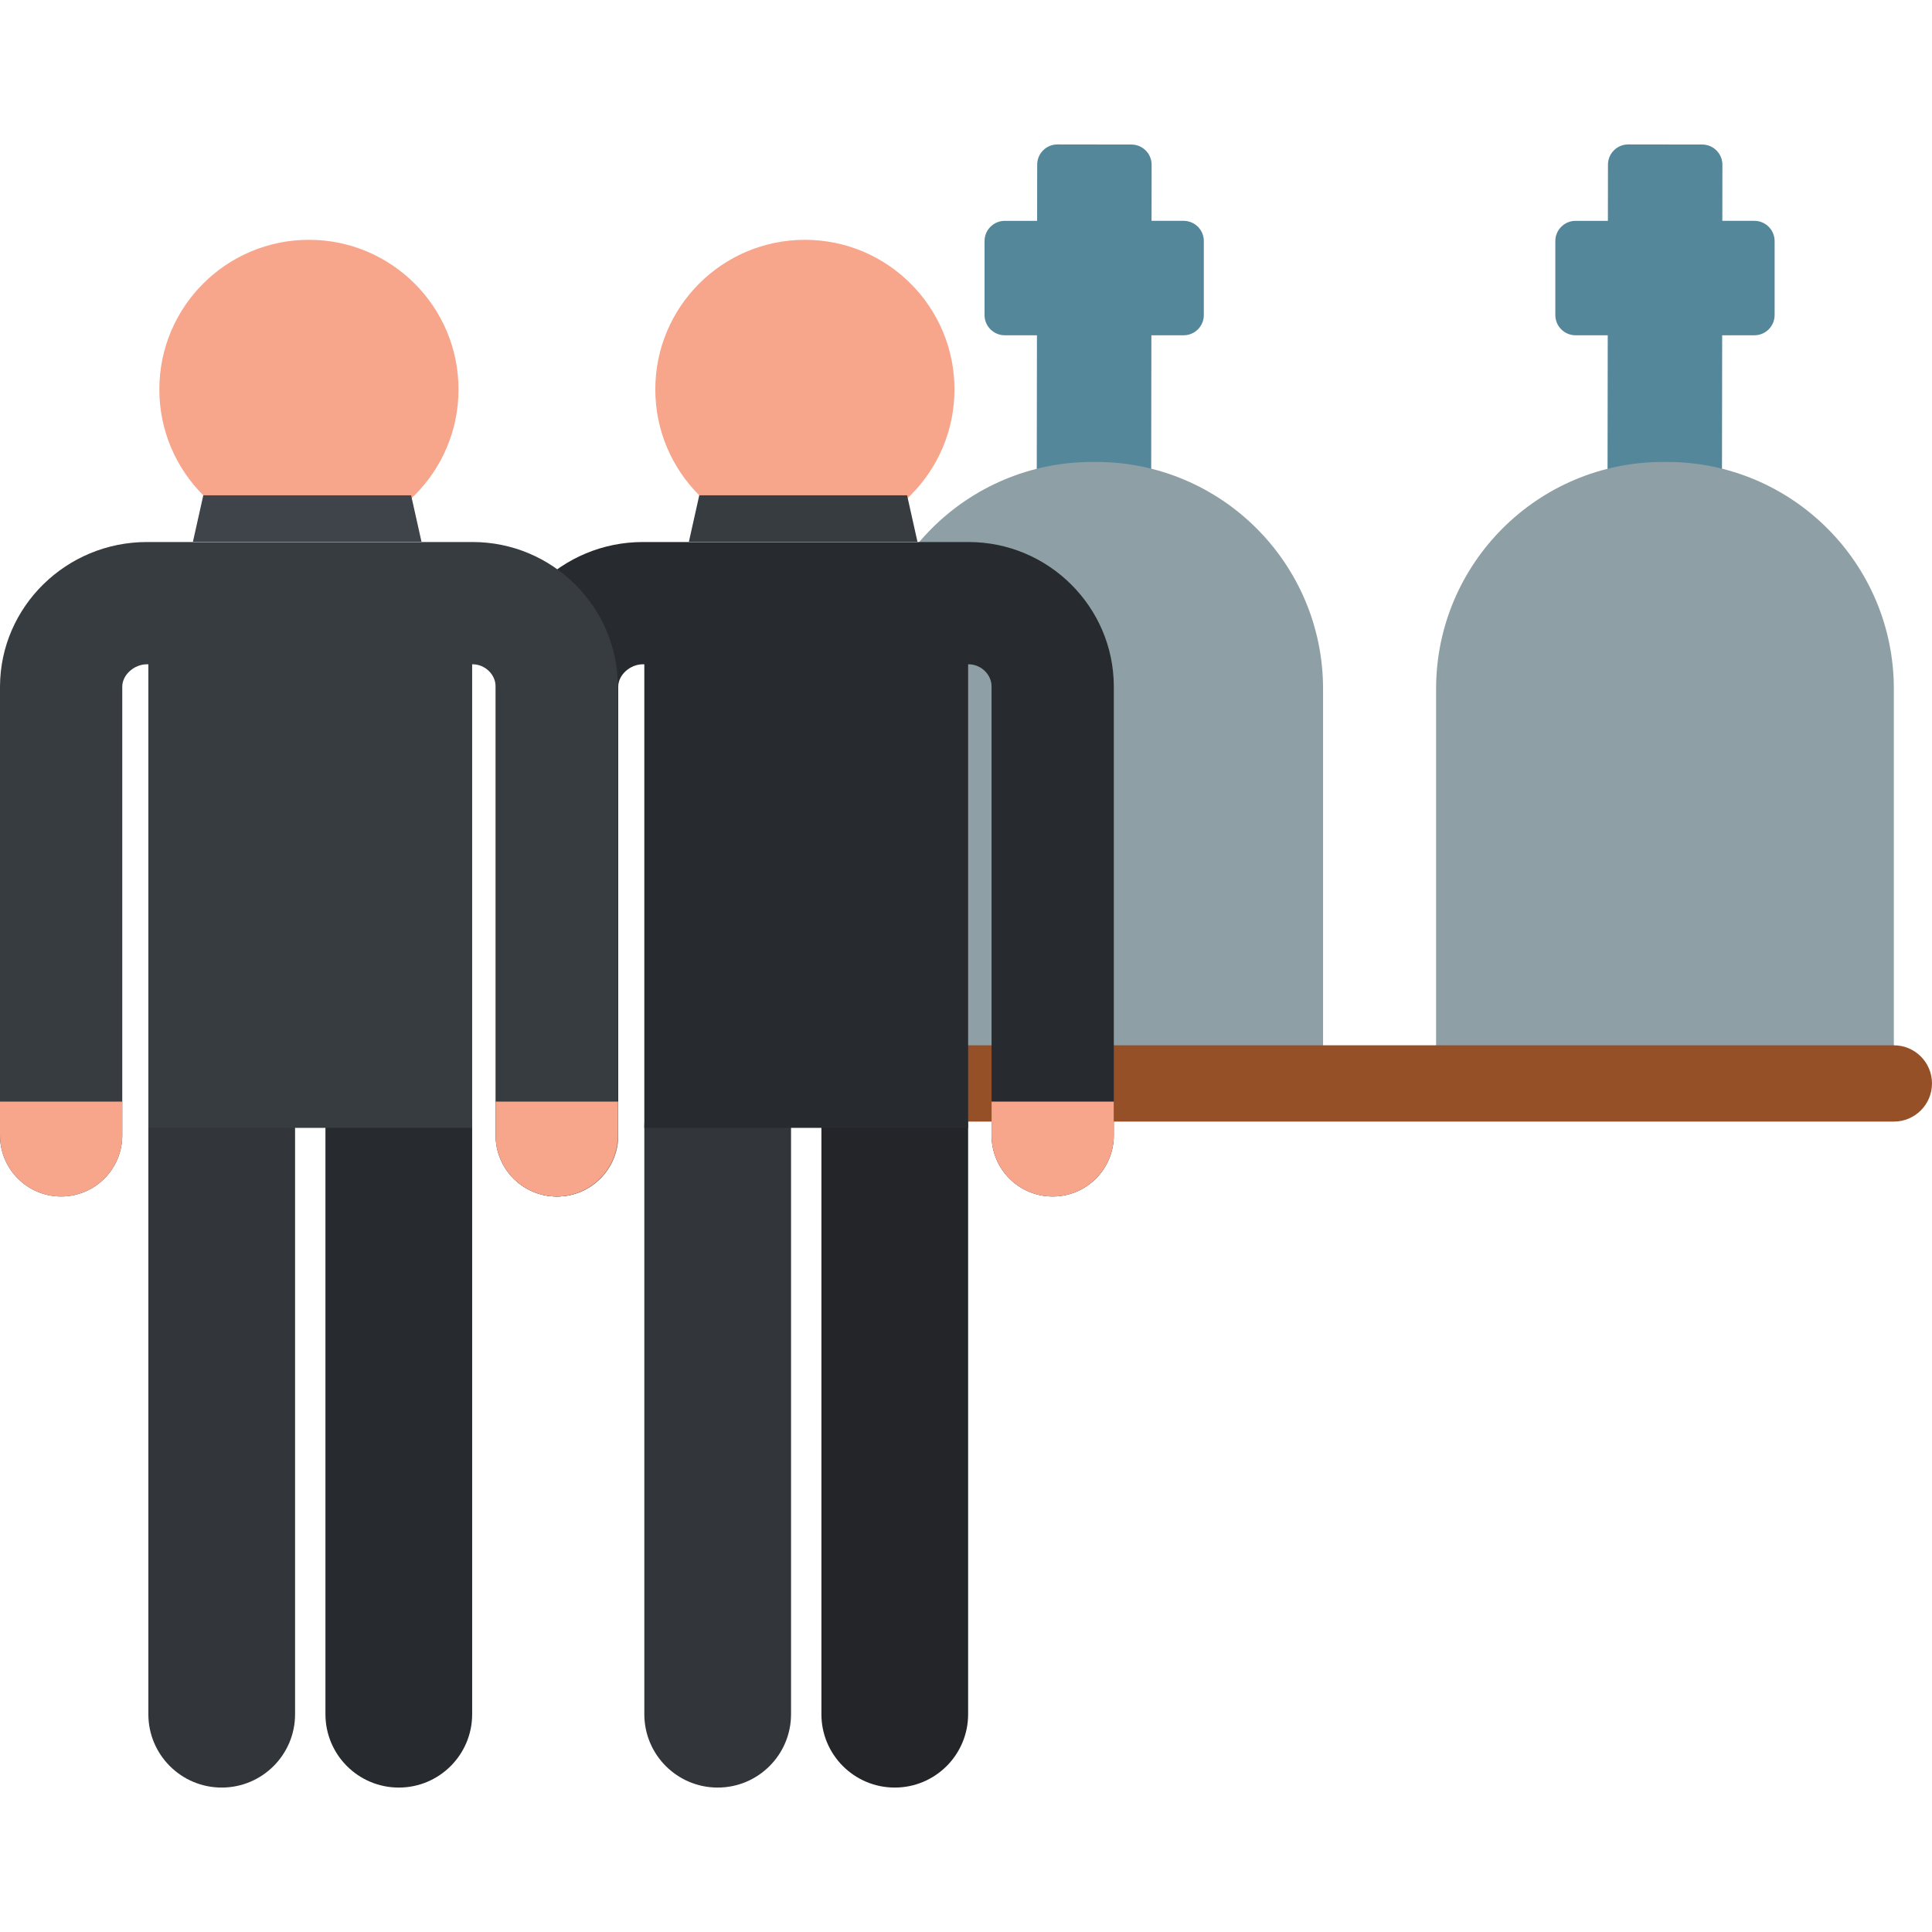 <?xml version="1.0" encoding="iso-8859-1"?>
<!-- Generator: Adobe Illustrator 19.0.0, SVG Export Plug-In . SVG Version: 6.00 Build 0)  -->
<svg xmlns="http://www.w3.org/2000/svg" xmlns:xlink="http://www.w3.org/1999/xlink" version="1.1" id="Layer_1" x="0px" y="0px" viewBox="0 0 510.733 510.733" style="enable-background:new 0 0 510.733 510.733;" xml:space="preserve" width="512" height="512">
<g>
	<g>
		<g>
			<g>
				<path style="fill:#55879B;" d="M463.78,58.38h-8.474l0.02-14.818c0.004-2.953-2.387-5.35-5.34-5.354l-19.558-0.027      c-2.953-0.004-5.35,2.387-5.354,5.34l-0.02,14.86h-8.549c-2.953,0-5.347,2.394-5.347,5.347v19.558      c0,2.953,2.394,5.347,5.347,5.347h8.508l-0.062,45.132l30.253,0.041l0.062-45.173h8.515c2.953,0,5.347-2.394,5.347-5.347V63.727      C469.127,60.774,466.733,58.38,463.78,58.38z"/>
			</g>
			<g>
				<g>
					<path style="fill:#8EA0A5;" d="M500.648,286.411H379.637V182.118c0-33.137,26.863-60,60-60h1.011c33.137,0,60,26.863,60,60       V286.411z"/>
				</g>
			</g>
		</g>
		<g>
			<g>
				<path style="fill:#55879B;" d="M312.891,58.38h-8.473l0.02-14.818c0.004-2.953-2.387-5.35-5.34-5.354l-19.558-0.027      c-2.953-0.004-5.35,2.387-5.355,5.34l-0.021,14.86h-8.549c-2.953,0-5.347,2.394-5.347,5.347v19.558      c0,2.953,2.394,5.347,5.347,5.347h8.507l-0.062,45.132l30.253,0.042l0.062-45.173h8.515c2.953,0,5.347-2.394,5.347-5.347V63.727      C318.238,60.774,315.844,58.38,312.891,58.38z"/>
			</g>
			<g>
				<g>
					<path style="fill:#8EA0A5;" d="M349.759,286.411H228.748V182.118c0-33.137,26.863-60,60-60h1.011c33.137,0,60,26.863,60,60       V286.411z"/>
				</g>
			</g>
		</g>
		<g>
			<path style="fill:#965028;" d="M500.648,296.496h-271.9c-5.569,0-10.084-4.515-10.084-10.084c0-5.569,4.515-10.084,10.084-10.084     h271.9c5.569,0,10.084,4.515,10.084,10.084C510.733,291.981,506.217,296.496,500.648,296.496z"/>
		</g>
	</g>
	<g>
		<g>
			<g id="XMLID_55_">
				<circle style="fill:#F7A58B;" cx="212.777" cy="102.94" r="39.543"/>
			</g>
			<g id="XMLID_52_">
				<path style="fill:#232529;" d="M236.535,472.552c-10.71,0-19.392-8.682-19.392-19.392V298.155      c0-10.71,8.682-19.392,19.392-19.392c10.71,0,19.392,8.682,19.392,19.392V453.16      C255.928,463.87,247.246,472.552,236.535,472.552z"/>
			</g>
			<g id="XMLID_51_">
				<path style="fill:#32363B;" d="M189.722,472.552c-10.71,0-19.392-8.682-19.392-19.392V298.155      c0-10.71,8.682-19.392,19.392-19.392c10.71,0,19.392,8.682,19.392,19.392V453.16      C209.115,463.87,200.432,472.552,189.722,472.552z"/>
			</g>
			<g>
				<path style="fill:#272A2E;" d="M294.442,181.337c-0.105-20.981-17.327-38.051-38.389-38.051c-10.855,0-64.272,0-86.101,0      c-21.311,0-38.734,17.07-38.84,38.132v118.724c0,8.925,7.235,16.16,16.16,16.16c8.925,0,16.16-7.235,16.16-16.16l0-118.642      c0.016-3.084,3.123-5.893,6.519-5.893h0.379v122.548h85.598V175.607h0.125c3.274,0,6.053,2.699,6.069,5.812v118.724      c0,8.925,7.235,16.16,16.16,16.16c8.925,0,16.16-7.235,16.16-16.16L294.442,181.337z"/>
			</g>
			<g>
				<path style="fill:#F7A58B;" d="M131.112,291.218v8.924c0,8.925,7.235,16.16,16.16,16.16c8.925,0,16.16-7.235,16.16-16.16      l0-8.924H131.112z"/>
				<path style="fill:#F7A58B;" d="M262.122,291.218v8.924c0,8.925,7.235,16.16,16.16,16.16c8.925,0,16.16-7.235,16.16-16.16      l0-8.924H262.122z"/>
			</g>
			<polygon style="fill:#373C41;" points="242.535,143.206 239.793,130.938 184.854,130.938 182.112,143.206    "/>
		</g>
		<g>
			<g id="XMLID_49_">
				<circle style="fill:#F7A58B;" cx="81.665" cy="102.94" r="39.543"/>
			</g>
			<g id="XMLID_48_">
				<path style="fill:#272A2E;" d="M105.424,472.552c-10.71,0-19.392-8.682-19.392-19.392V298.155      c0-10.71,8.682-19.392,19.392-19.392s19.392,8.682,19.392,19.392V453.16C124.816,463.87,116.134,472.552,105.424,472.552z"/>
			</g>
			<g id="XMLID_47_">
				<path style="fill:#32363B;" d="M58.611,472.552c-10.71,0-19.392-8.682-19.392-19.392V298.155      c0-10.71,8.682-19.392,19.392-19.392s19.392,8.682,19.392,19.392V453.16C78.003,463.87,69.321,472.552,58.611,472.552z"/>
			</g>
			<g>
				<path style="fill:#373C41;" d="M163.33,181.337c-0.105-20.981-17.327-38.051-38.389-38.051c-10.855,0-64.272,0-86.101,0      c-21.311,0-38.734,17.07-38.84,38.132v118.724c0,8.925,7.235,16.16,16.16,16.16s16.16-7.235,16.16-16.16l0-118.642      c0.016-3.084,3.123-5.893,6.519-5.893h0.379v122.548h85.598V175.607h0.125c3.274,0,6.053,2.699,6.069,5.812v118.724      c0,8.925,7.235,16.16,16.16,16.16c8.925,0,16.16-7.235,16.16-16.16L163.33,181.337z"/>
			</g>
			<g>
				<path style="fill:#F7A58B;" d="M0,291.218v8.924c0,8.925,7.235,16.16,16.16,16.16s16.16-7.235,16.16-16.16l0-8.924H0z"/>
				<path style="fill:#F7A58B;" d="M131.01,291.218v8.924c0,8.925,7.235,16.16,16.16,16.16c8.925,0,16.16-7.235,16.16-16.16l0-8.924      H131.01z"/>
			</g>
			<polygon style="fill:#3F444A;" points="111.424,143.206 108.682,130.938 53.743,130.938 51.001,143.206    "/>
		</g>
	</g>
</g>















</svg>
